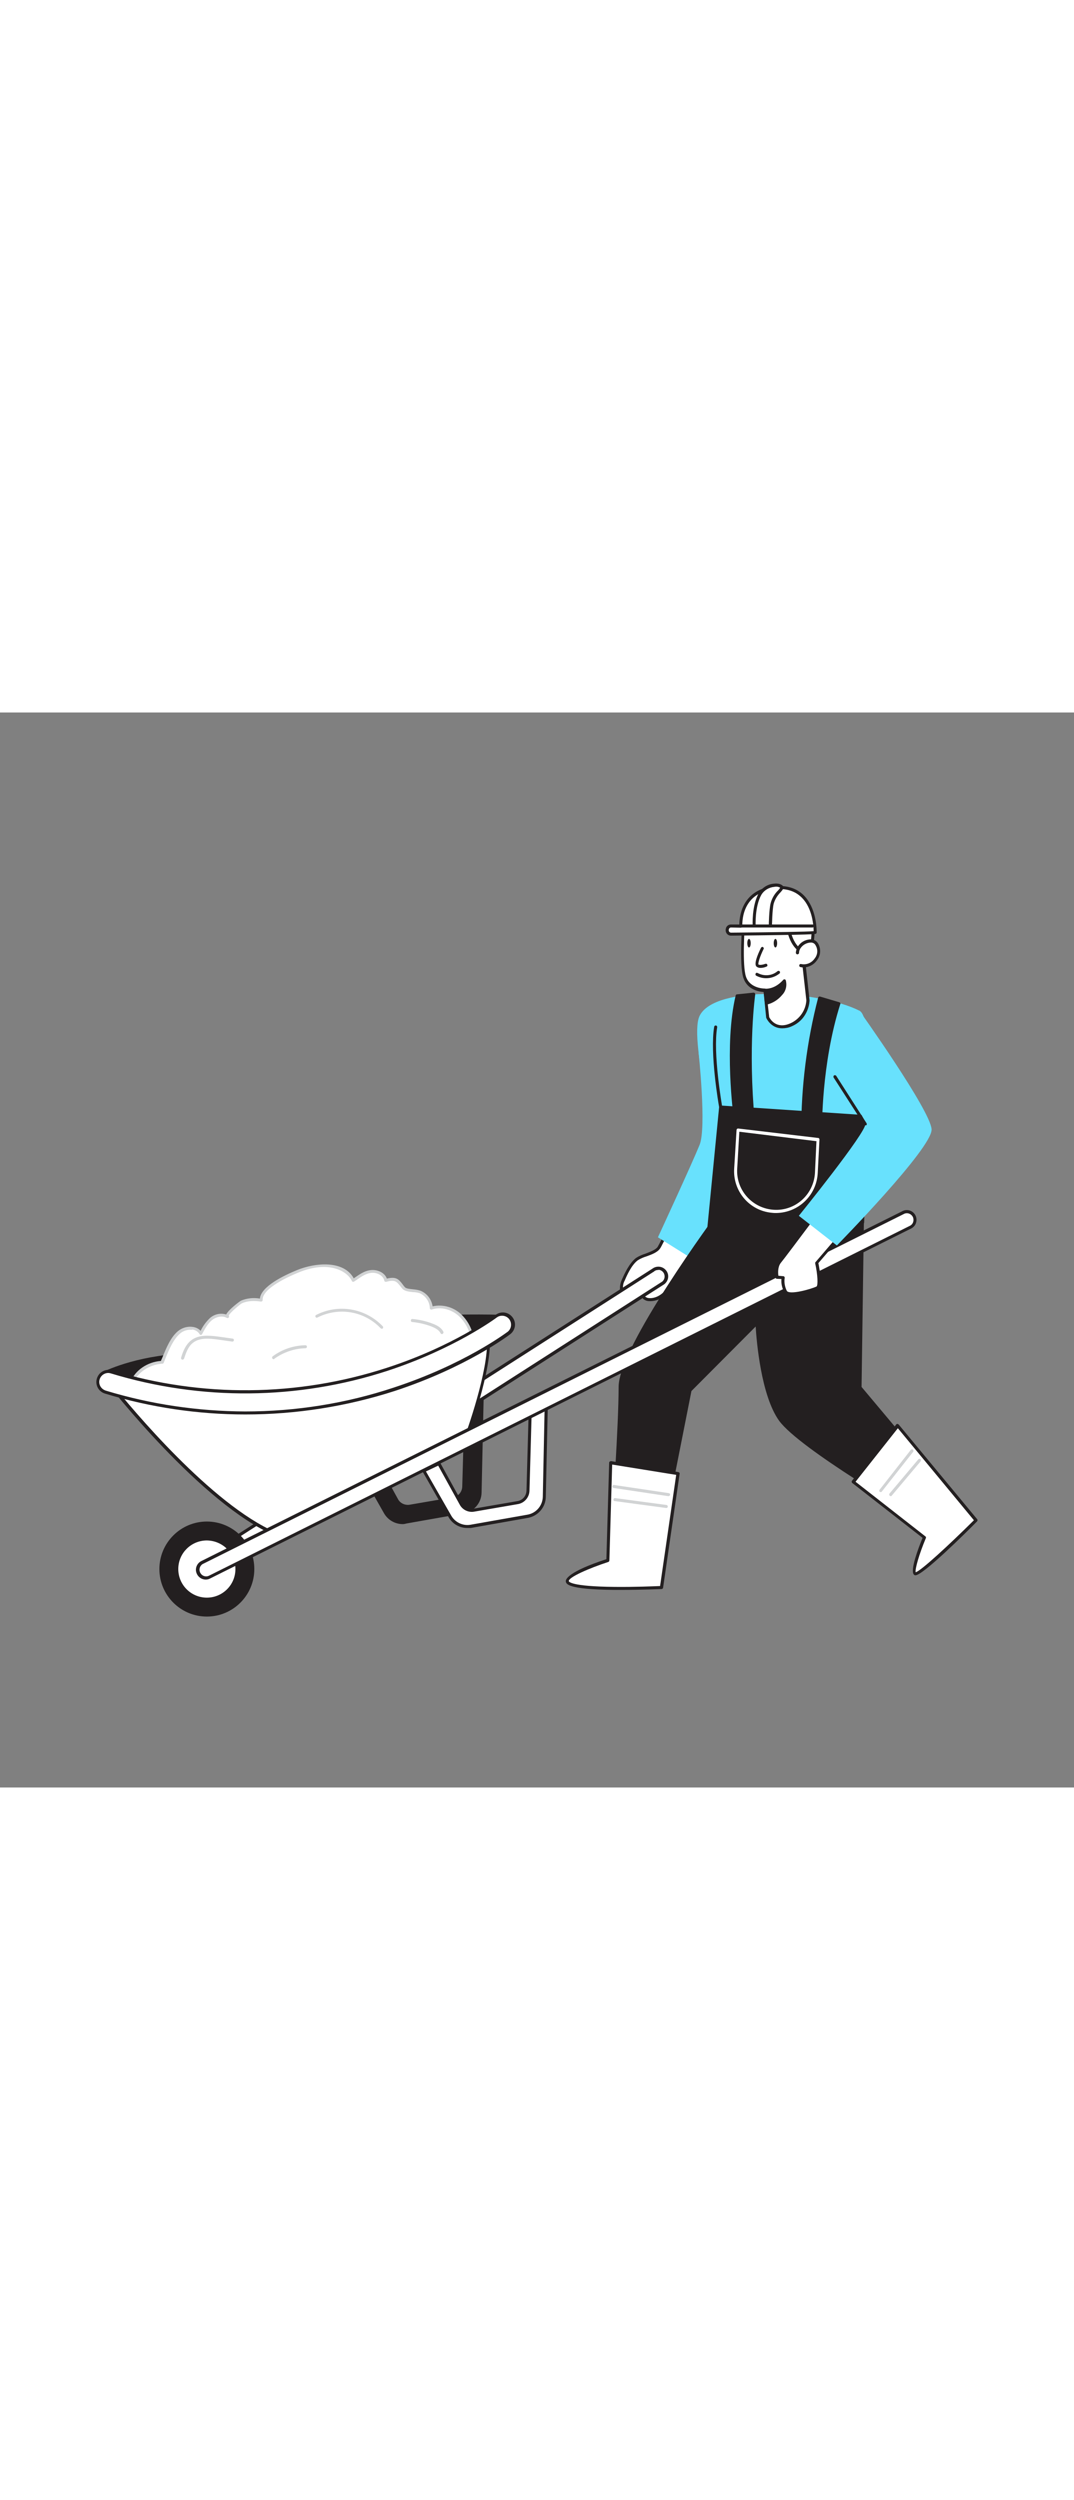 <svg version="1.1" id="Layer_1" xmlns="http://www.w3.org/2000/svg" xmlns:xlink="http://www.w3.org/1999/xlink" x="0px" y="0px" viewBox="0 0 500 500" style="width: 215px;" xml:space="preserve" data-imageid="construction-worker-13" imageName="Construction Worker" class="illustrations_image">
<rect x="0" y="0" width="500" height="500" fill="#808080" stroke="none"/>
<style type="text/css">
	.st0_construction-worker-13{fill:#FFFFFF;}
	.st1_construction-worker-13{fill:#231F20;}
	.st2_construction-worker-13{fill:#68E1FD;}
	.st3_construction-worker-13{fill:#D1D3D4;}
</style>
<g id="Character_construction-worker-13">
	<path class="st0_construction-worker-13" d="M377.4,110.8c0,0,2.2-8.8,0.5-15.2l-15.6,1.1c0,0,0,14.4,4.4,16.5s11.8-3.1,11.8-3.1"/>
	<path class="st1_construction-worker-13" d="M369.1,114.6c-0.9,0-1.9-0.2-2.7-0.6c-4.6-2.2-4.8-15.7-4.8-17.2c0-0.4,0.3-0.7,0.7-0.7l15.5-1.1&#xA;&#9;&#9;c0.4,0,0.7,0.2,0.8,0.6c1.3,5,0.3,11.3-0.2,14.1c0.3-0.1,0.6,0.1,0.7,0.3c0.2,0.3,0.1,0.8-0.2,1C378.7,111,373.5,114.6,369.1,114.6&#xA;&#9;&#9;z M363.1,97.5c0.1,4.3,0.9,13.8,4,15.2c2.8,1.4,7.4-0.8,9.7-2.2c0.2-1.1,1.8-8.4,0.6-14.1L363.1,97.5z"/>
	<path class="st0_construction-worker-13" d="M334.1,197.2c-5.6,7.7-25.8,49.7-27.2,51.7c-1.9,2.7-7.8,3.5-10.3,5.4c-2.9,2.2-4.9,6.5-6.4,9.8&#xA;&#9;&#9;c-0.6,1.1-0.9,2.4-0.9,3.7c0.1,1.3,1,2.4,2.3,2.7c1.2,0.1,2.2-0.7,3.2-1.4l5.8-4.8c0.6,1.3-0.1,2.8-0.7,4.1s-0.9,3,0.2,4&#xA;&#9;&#9;c0.4,0.3,0.9,0.5,1.4,0.6c3.3,0.7,6.7-1.2,8.8-3.8s4.9-3.8,6.1-6.9c1.4-3.7,7.6-9.7,9.5-13.2c1.3-2.4-3.3-4.1-1.6-6.2l11.2-14.4&#xA;&#9;&#9;l14.2-18.4"/>
	<path class="st1_construction-worker-13" d="M302.9,273.8c-0.5,0-1,0-1.5-0.1c-0.6-0.1-1.2-0.4-1.8-0.8c-1.1-1-1.2-2.8-0.4-4.8l0.1-0.2&#xA;&#9;&#9;c0.3-0.7,0.6-1.4,0.7-2.2l-4.8,4c-1,0.9-2.3,1.8-3.7,1.6c-1.6-0.3-2.8-1.7-2.9-3.4c0-1.4,0.3-2.8,0.9-4.1c1.2-2.7,3.4-7.6,6.6-10.1&#xA;&#9;&#9;c1.4-0.9,2.8-1.5,4.4-2c2.3-0.9,4.8-1.8,5.7-3.2c0.4-0.6,2.9-5.6,5.8-11.3c7-14,17.5-35,21.4-40.4c0.2-0.3,0.7-0.4,1-0.2&#xA;&#9;&#9;c0.3,0.2,0.4,0.7,0.1,1l0,0c-3.8,5.2-14.8,27.1-21.3,40.2c-3.6,7.1-5.4,10.9-5.9,11.5c-1.2,1.8-3.9,2.8-6.4,3.7&#xA;&#9;&#9;c-1.4,0.4-2.7,1-4,1.8c-2.9,2.2-5,6.9-6.1,9.5c-0.6,1-0.8,2.2-0.8,3.4c0,1,0.7,1.8,1.7,2.1c1-0.1,1.9-0.5,2.6-1.3l5.8-4.8&#xA;&#9;&#9;c0.2-0.1,0.4-0.2,0.6-0.1c0.2,0.1,0.4,0.2,0.5,0.4c0.7,1.5,0,3.1-0.6,4.4l-0.1,0.2c-0.2,0.5-0.9,2.4,0,3.2c0.3,0.2,0.7,0.4,1.1,0.5&#xA;&#9;&#9;c2.7,0.5,5.9-0.9,8.1-3.5c0.8-0.9,1.7-1.8,2.6-2.6c1.5-1.1,2.6-2.5,3.4-4.2c0.8-2.1,3.1-5,5.4-7.7c1.5-1.7,2.9-3.6,4.1-5.6&#xA;&#9;&#9;c0.4-0.7,0-1.3-0.8-2.4s-1.9-2.4-0.7-4l25.4-32.8c0.2-0.3,0.7-0.4,1-0.1c0.3,0.2,0.4,0.7,0.1,1c0,0,0,0,0,0l-25.4,32.8&#xA;&#9;&#9;c-0.5,0.6-0.2,1,0.7,2.2c0.8,1,1.8,2.3,1,3.9c-1.3,2.1-2.7,4-4.3,5.9c-2.2,2.6-4.4,5.3-5.1,7.3c-0.8,1.9-2.1,3.5-3.8,4.8&#xA;&#9;&#9;c-0.9,0.7-1.7,1.5-2.4,2.4C309,272.2,306.1,273.7,302.9,273.8z"/>
	<path class="st2_construction-worker-13 targetColor" d="M325.2,157.9c0,0,3.8,35.1,0.5,43.2c-3.7,9.1-19.4,43-19.4,43l17.4,10.9c0,0,16.6-26,18.4-36.6&#xA;&#9;&#9;S325.2,157.9,325.2,157.9z" style="fill: rgb(104, 225, 253);"/>
	<path class="st1_construction-worker-13" d="M401.7,228.7l-1.2,85.4l35.8,42.6l-7.8,17.6c0,0-55.6-32-65.1-45.2s-10.9-45-10.9-45l-31.1,31.2l-12,60.3&#xA;&#9;&#9;l-23.7-1.3c0,0,3-42.2,3-60.7s47-82,47-82L401.7,228.7z"/>
	<path class="st1_construction-worker-13" d="M309.5,376.3L309.5,376.3l-23.8-1.3c-0.2,0-0.4-0.1-0.5-0.2c-0.1-0.1-0.2-0.3-0.2-0.5c0-0.4,3-42.4,3-60.7&#xA;&#9;&#9;c0-18.5,45.2-79.8,47.2-82.4c0.1-0.2,0.3-0.3,0.5-0.3l65.9-3c0.2,0,0.4,0.1,0.5,0.2c0.1,0.1,0.2,0.3,0.2,0.5l-1.2,85.1l35.6,42.4&#xA;&#9;&#9;c0.2,0.2,0.2,0.5,0.1,0.7l-7.8,17.6c-0.1,0.2-0.2,0.3-0.4,0.4c-0.2,0.1-0.4,0-0.6,0c-2.3-1.3-55.8-32.3-65.3-45.4&#xA;&#9;&#9;c-8.4-11.7-10.5-37.1-10.9-43.8l-29.9,30l-11.9,60.1C310.1,376.1,309.8,376.3,309.5,376.3z M286.5,373.7l22.4,1.2l11.8-59.7&#xA;&#9;&#9;c0-0.1,0.1-0.3,0.2-0.4l31.1-31.2c0.2-0.2,0.5-0.3,0.7-0.2c0.3,0.1,0.4,0.3,0.5,0.6c0,0.3,1.5,31.7,10.7,44.6&#xA;&#9;&#9;c8.7,12.1,57.8,41,64.2,44.6l7.3-16.5L400,314.5c-0.1-0.1-0.2-0.3-0.2-0.5l1.2-84.6l-64.9,2.9c-3.3,4.5-46.7,63.9-46.7,81.3&#xA;&#9;&#9;C289.5,330.6,286.9,368.1,286.5,373.7L286.5,373.7z"/>
	<path class="st2_construction-worker-13 targetColor" d="M400.1,138.7c-18.8-9.5-67.3-12.1-74.4,2.4c-5.6,11.5,11.4,72,11.4,72l59.9,12.4&#xA;&#9;&#9;C397.1,225.5,409.5,143.4,400.1,138.7z" style="fill: rgb(104, 225, 253);"/>
	<polygon class="st1_construction-worker-13" points="329.7,242.8 335.5,183.5 403.4,188 401.6,237.1 &#9;"/>
	<path class="st1_construction-worker-13" d="M329.7,243.5c-0.4,0-0.7-0.3-0.7-0.7c0,0,0-0.1,0-0.1l5.8-59.3c0-0.4,0.4-0.7,0.7-0.6l67.9,4.5&#xA;&#9;&#9;c0.4,0,0.7,0.3,0.7,0.7c0,0,0,0,0,0l-1.8,49.2c0,0.4-0.3,0.6-0.6,0.7L329.7,243.5L329.7,243.5z M336.1,184.2l-5.6,57.8l70.5-5.6&#xA;&#9;&#9;l1.7-47.9L336.1,184.2z"/>
	<path class="st0_construction-worker-13" d="M356.2,129.2l1.3,12.6c0,0,3,6.7,10.8,3.4c4.6-2,7.6-6.4,7.9-11.4l-2.5-22.7c0,0-6.6-2.2-7.1-15.6&#xA;&#9;&#9;c0,0-7.8,0-20.2,0.6c0,0-1.7,20.9,0.4,27C348.9,129.4,356.2,129.2,356.2,129.2z"/>
	<path class="st1_construction-worker-13" d="M364.1,146.9c-5.2,0-7.3-4.7-7.3-4.7c0-0.1,0-0.1-0.1-0.2l-1.2-12c-2-0.1-7.6-1-9.4-6.5&#xA;&#9;&#9;c-2.1-6.2-0.5-26.5-0.4-27.3c0-0.4,0.3-0.6,0.7-0.7c12.2-0.5,20.2-0.6,20.2-0.6l0,0c0.4,0,0.7,0.3,0.7,0.7&#xA;&#9;&#9;c0.5,12.8,6.5,14.9,6.6,15c0.3,0.1,0.5,0.3,0.5,0.6l2.5,22.7c0,0.2-0.2,8.6-8.4,12.1C367.2,146.6,365.7,146.9,364.1,146.9z&#xA;&#9;&#9; M358.1,141.7c0.4,0.8,3.2,5.8,9.8,2.9c4.3-1.9,7.2-6,7.5-10.7l-2.5-22.2c-1.5-0.8-6.5-4.1-7.1-15.4c-2.1,0-9,0.1-18.9,0.5&#xA;&#9;&#9;c-0.3,3.5-1.4,20.8,0.4,26.1c1.9,5.5,8.4,5.5,8.7,5.5c0.4,0,0.7,0.3,0.7,0.6L358.1,141.7z"/>
	<path class="st0_construction-worker-13" d="M371.3,111.7c0.1-1.2,0.5-2.3,1.3-3.2c1.9-2.2,5.9-3.7,7.7-0.6c2.9,4.8-2.3,11.1-7.5,9.8"/>
	<path class="st1_construction-worker-13" d="M374.2,118.6c-0.5,0-1.1-0.1-1.6-0.2c-0.4-0.1-0.6-0.5-0.5-0.9c0,0,0,0,0,0c0.1-0.4,0.5-0.6,0.9-0.5&#xA;&#9;&#9;c2.4,0.5,4.8-0.5,6.2-2.5c1.5-1.8,1.7-4.2,0.5-6.2c-0.4-0.8-1.2-1.3-2.1-1.3c-1.7,0-3.4,0.8-4.5,2.1c-0.7,0.8-1.1,1.7-1.1,2.7&#xA;&#9;&#9;c0,0.4-0.4,0.7-0.8,0.7s-0.7-0.4-0.7-0.8c0.1-1.3,0.6-2.6,1.5-3.6c1.4-1.7,3.5-2.6,5.7-2.6c1.3,0.1,2.5,0.8,3.2,2&#xA;&#9;&#9;c1.4,2.5,1.2,5.6-0.6,7.8C378.9,117.3,376.6,118.5,374.2,118.6z"/>
	<path class="st1_construction-worker-13" d="M356.8,135.3c2.7-0.7,5.1-2.3,6.9-4.4c1.5-1.6,2.1-3.9,1.5-6.1c0,0-3.5,4.6-9,4.4L356.8,135.3z"/>
	<path class="st1_construction-worker-13" d="M356.8,136c-0.2,0-0.3,0-0.4-0.1c-0.2-0.1-0.3-0.3-0.3-0.5l-0.6-6.1c0-0.2,0-0.4,0.2-0.6&#xA;&#9;&#9;c0.1-0.1,0.3-0.2,0.5-0.2h0.2c5,0,8.1-4.1,8.2-4.1c0.1-0.2,0.4-0.3,0.6-0.3c0.3,0,0.5,0.2,0.6,0.4c0.7,2.4,0.1,5-1.6,6.8&#xA;&#9;&#9;c-1.9,2.3-4.4,3.9-7.3,4.6L356.8,136z M357,129.9l0.5,4.5c2.2-0.8,4.2-2.2,5.8-4c1-1.1,1.6-2.6,1.5-4.1&#xA;&#9;&#9;C362.7,128.4,359.9,129.7,357,129.9L357,129.9z"/>
	<path class="st1_construction-worker-13" d="M354,118.8c-0.7,0-1.3-0.2-1.8-0.6c-1.3-1.1,0.4-5.4,2.1-8.8c0.2-0.3,0.6-0.5,0.9-0.3c0.3,0.2,0.5,0.6,0.3,0.9&#xA;&#9;&#9;c-1.6,3.2-2.7,6.6-2.4,7.2c0.5,0.4,2.2,0.1,3.2-0.3c0.4-0.1,0.8,0,0.9,0.4c0,0,0,0,0,0c0.2,0.4,0,0.8-0.4,0.9c0,0,0,0,0,0&#xA;&#9;&#9;C355.9,118.6,355,118.8,354,118.8z"/>
	<ellipse class="st1_construction-worker-13" cx="348.7" cy="107.3" rx="0.8" ry="2"/>
	<ellipse class="st1_construction-worker-13" cx="361" cy="107.3" rx="0.8" ry="2"/>
	<path class="st1_construction-worker-13" d="M356.7,123.6c-1.6,0-3.2-0.4-4.7-1.2c-0.3-0.2-0.4-0.6-0.2-1s0.6-0.4,1-0.2c3,1.6,6.6,1.3,9.2-0.9&#xA;&#9;&#9;c0.3-0.2,0.7-0.2,1,0.1c0,0,0,0,0,0c0.2,0.3,0.2,0.8-0.1,1c0,0,0,0,0,0C361,122.9,358.9,123.6,356.7,123.6z"/>
	<path class="st1_construction-worker-13" d="M342.1,188.2c0,0-4.6-33.3,1-56.3l7.7-0.8c0,0-3.5,23.5-0.2,59.6L342.1,188.2z"/>
	<path class="st1_construction-worker-13" d="M350.7,191.4c-0.1,0-0.1,0-0.2,0l-8.5-2.6c-0.3-0.1-0.5-0.3-0.5-0.6c0-0.3-4.5-33.7,1-56.6&#xA;&#9;&#9;c0.1-0.3,0.3-0.5,0.6-0.5l7.7-0.8c0.2,0,0.4,0.1,0.6,0.2c0.1,0.2,0.2,0.4,0.2,0.6c0,0.2-3.5,23.9-0.2,59.4&#xA;&#9;&#9;C351.4,191.1,351.1,191.4,350.7,191.4C350.7,191.5,350.7,191.5,350.7,191.4L350.7,191.4z M342.8,187.6l7.1,2.1&#xA;&#9;&#9;c-2.8-31.3-0.4-53.3,0.1-57.9l-6.3,0.6C338.7,153.7,342.3,183.6,342.8,187.6L342.8,187.6z"/>
	<path class="st1_construction-worker-13" d="M381.6,132.8c-5.3,20.3-7.9,41.1-7.9,62.1l8.5-0.8c0,0-0.6-30.2,8.5-58.6L381.6,132.8z"/>
	<path class="st1_construction-worker-13" d="M373.7,195.6c-0.2,0-0.3-0.1-0.5-0.2c-0.1-0.1-0.2-0.3-0.2-0.5c0-21,2.6-41.9,7.9-62.3&#xA;&#9;&#9;c0.1-0.2,0.2-0.3,0.3-0.4c0.2-0.1,0.4-0.1,0.5-0.1l9.1,2.7c0.2,0.1,0.3,0.2,0.4,0.3c0.1,0.2,0.1,0.4,0,0.5&#xA;&#9;&#9;c-8.9,27.9-8.5,58.1-8.5,58.4c0,0.4-0.3,0.7-0.6,0.7L373.7,195.6L373.7,195.6z M382.1,133.7c-5,19.8-7.6,40.1-7.7,60.4l7.1-0.7&#xA;&#9;&#9;c0-4.5,0.2-31.8,8.3-57.5L382.1,133.7z"/>
	<path class="st0_construction-worker-13" d="M379.5,102.3c0,0.4-30.6,0.7-39.2,0.8c-1,0-1.8-0.9-1.8-1.9c0-0.1,0-0.3,0.1-0.4l0,0c0.2-0.8,0.9-1.4,1.7-1.4&#xA;&#9;&#9;h4.7c0,0-1.2-15.6,14.8-17.7S379.4,93.3,379.5,102.3z"/>
	<path class="st1_construction-worker-13" d="M340.3,103.8c-0.7,0-1.4-0.3-1.9-0.9c-0.5-0.6-0.7-1.5-0.5-2.3c0.2-1.2,1.2-2,2.4-2h3.9&#xA;&#9;&#9;c0-3.3,1-15.8,15.4-17.7c5.7-0.7,10.3,0.4,13.8,3.4c6,5.2,6.8,14.3,6.8,18l0,0c0,0.2-0.1,0.4-0.2,0.5&#xA;&#9;&#9;C379.8,103.1,379.4,103.4,340.3,103.8L340.3,103.8z M340.3,100c-0.5,0-0.9,0.4-1,0.9c-0.1,0.4,0,0.8,0.2,1.1&#xA;&#9;&#9;c0.2,0.2,0.5,0.4,0.8,0.4l0,0c21.2-0.2,35.6-0.4,38.5-0.7c-0.1-3.8-1-11.8-6.3-16.3c-3.1-2.7-7.4-3.8-12.7-3.1&#xA;&#9;&#9;c-15.1,2-14.2,16.4-14.2,17c0,0.2,0,0.4-0.2,0.6c-0.1,0.1-0.3,0.2-0.5,0.2L340.3,100z"/>
	<path class="st0_construction-worker-13" d="M351.1,99.3c0,0-0.5-9.2,2.8-15c2.2-4,8.4-4.9,9.9-3.2c0.9,1-3.1,3-4.3,7.7c-0.7,3-0.9,10.6-0.9,10.6"/>
	<path class="st1_construction-worker-13" d="M351.1,100c-0.4,0-0.7-0.3-0.7-0.7c0-0.4-0.5-9.4,2.9-15.4c1.6-2.5,4.2-4.1,7.1-4.3c1.8-0.2,3.2,0.2,4,1&#xA;&#9;&#9;s0,1.9-1,3c-1.5,1.5-2.6,3.3-3.2,5.3c-0.7,2.8-0.8,10.3-0.8,10.4c0,0.4-0.3,0.7-0.7,0.7c0,0,0,0-0.1,0c-0.4,0-0.7-0.3-0.7-0.7&#xA;&#9;&#9;c0,0,0,0,0,0c0-0.3,0.1-7.7,0.9-10.7c0.6-2.2,1.8-4.3,3.5-5.9c0.3-0.4,0.7-0.8,0.9-1.2c-0.8-0.5-1.8-0.6-2.7-0.4&#xA;&#9;&#9;c-2.4,0.2-4.7,1.5-6,3.6c-3.2,5.6-2.7,14.5-2.7,14.6C351.8,99.6,351.5,100,351.1,100L351.1,100z"/>
	<path class="st1_construction-worker-13" d="M378.3,100H345c-0.4,0-0.7-0.4-0.6-0.8c0-0.3,0.3-0.6,0.6-0.6h33.3c0.4,0,0.7,0.4,0.6,0.8&#xA;&#9;&#9;C378.9,99.7,378.6,100,378.3,100L378.3,100z"/>
	<path class="st1_construction-worker-13" d="M335.5,184.2c-0.3,0-0.6-0.2-0.7-0.6c-0.2-1-4.4-25.2-2.3-37.5c0.1-0.4,0.5-0.6,0.9-0.5&#xA;&#9;&#9;c0.3,0.1,0.5,0.4,0.5,0.7c-2.1,12.1,2.3,36.8,2.3,37c0.1,0.4-0.2,0.7-0.6,0.8c0,0,0,0,0,0L335.5,184.2z"/>
	<path class="st0_construction-worker-13" d="M361.3,232.8c-0.6,0-1.2,0-1.9-0.1c-10.5-0.9-18.3-10.1-17.6-20.6l1.1-17.9c0-0.4,0.3-0.7,0.7-0.7&#xA;&#9;&#9;c0,0,0,0,0.1,0l37.2,4.4c0.4,0,0.6,0.4,0.6,0.7l-0.8,15.5C380.2,224.6,371.7,232.7,361.3,232.8L361.3,232.8z M344.2,195l-1,17.2&#xA;&#9;&#9;c-0.6,10,7.1,18.5,17.1,19.1c10,0.6,18.5-7.1,19.1-17.1l0.7-14.8L344.2,195z"/>
	<path class="st0_construction-worker-13" d="M315.6,354l-31.3-5.1l-1.3,45.4c0,0-19.1,6.2-18.9,9.7c0.2,5.1,43.8,3,43.8,3L315.6,354z"/>
	<path class="st1_construction-worker-13" d="M289.2,408.1h-3.1c-22.5-0.2-22.6-2.9-22.7-4.1c0-0.9,1.2-4.4,18.9-10.2l1.3-44.9c0-0.2,0.1-0.4,0.3-0.5&#xA;&#9;&#9;c0.2-0.1,0.4-0.2,0.6-0.2l31.3,5.1c0.4,0.1,0.7,0.4,0.6,0.8l-7.7,53c-0.1,0.3-0.3,0.6-0.7,0.6C307.8,407.7,298.9,408.1,289.2,408.1&#xA;&#9;&#9;z M285,349.8l-1.3,44.6c0,0.3-0.2,0.6-0.5,0.7c-8.9,2.9-18.5,7.1-18.4,8.9c0,0.2,0.7,2.5,21.3,2.7c9.3,0.1,18.7-0.3,21.2-0.4&#xA;&#9;&#9;l7.5-51.7L285,349.8z"/>
	<path class="st0_construction-worker-13" d="M417.9,331.7l-20.6,26.2l33.1,25.8c0,0-6.2,14.8-4.5,16.8s28.5-24.8,28.5-24.8L417.9,331.7z"/>
	<path class="st1_construction-worker-13" d="M426.2,401.3L426.2,401.3c-0.3,0-0.6-0.1-0.8-0.4c-1.7-2,2.1-12.2,4.1-17l-32.7-25.5c-0.2-0.1-0.2-0.3-0.3-0.5&#xA;&#9;&#9;c0-0.2,0-0.4,0.1-0.5l20.6-26.2c0.1-0.2,0.3-0.3,0.6-0.3c0.2,0,0.4,0.1,0.6,0.3l36.5,44c0.3,0.3,0.2,0.7,0,1&#xA;&#9;&#9;C449.1,382.1,429.6,401.3,426.2,401.3z M398.3,357.8l32.5,25.4c0.3,0.2,0.4,0.5,0.2,0.9c-3.1,7.4-5.1,14.4-4.7,15.8&#xA;&#9;&#9;c2.5-0.7,15.4-12.6,27.1-24.2L418,332.9L398.3,357.8z"/>
	<path class="st3_construction-worker-13" d="M311.2,364.5h-0.1l-25.4-3.8c-0.4-0.1-0.7-0.4-0.6-0.8s0.4-0.7,0.8-0.6l25.5,3.8c0.4,0.1,0.6,0.4,0.6,0.8&#xA;&#9;&#9;C311.8,364.3,311.5,364.5,311.2,364.5L311.2,364.5z"/>
	<path class="st3_construction-worker-13" d="M310.2,370h-0.1l-23.9-3.2c-0.4,0-0.7-0.4-0.6-0.8s0.4-0.7,0.8-0.6l23.9,3.2c0.4,0.1,0.6,0.4,0.6,0.8&#xA;&#9;&#9;C310.8,369.8,310.6,370,310.2,370L310.2,370z"/>
	<path class="st3_construction-worker-13" d="M410,362.6c-0.2,0-0.3-0.1-0.4-0.1c-0.3-0.2-0.4-0.7-0.1-1c0,0,0,0,0,0L424,343c0.2-0.3,0.7-0.4,1-0.1&#xA;&#9;&#9;c0,0,0,0,0,0c0.3,0.2,0.4,0.7,0.1,1l-14.6,18.5C410.4,362.6,410.2,362.6,410,362.6z"/>
	<path class="st3_construction-worker-13" d="M414.7,364.5c-0.2,0-0.3-0.1-0.5-0.2c-0.3-0.3-0.3-0.7-0.1-1l13.4-15.9c0.2-0.3,0.7-0.4,1-0.1c0,0,0,0,0,0&#xA;&#9;&#9;c0.3,0.2,0.3,0.7,0.1,1c0,0,0,0,0,0l-13.4,15.9C415.1,364.4,414.9,364.5,414.7,364.5z"/>
</g>
<g id="Cart_construction-worker-13">
	<path class="st1_construction-worker-13" d="M230.9,280.7c0,0-42.4-0.9-59.3,4.2l12,29.7C183.6,314.7,230.4,300.2,230.9,280.7z"/>
	<path class="st1_construction-worker-13" d="M183.6,315.4c-0.3,0-0.5-0.2-0.6-0.4l-12-29.7c-0.1-0.2-0.1-0.4,0-0.6c0.1-0.2,0.2-0.3,0.4-0.4&#xA;&#9;&#9;c16.9-5.1,57.8-4.3,59.6-4.2c0.2,0,0.4,0.1,0.5,0.2c0.1,0.1,0.2,0.3,0.2,0.5c-0.2,8.3-8.4,16.7-24.2,24.9&#xA;&#9;&#9;c-7.6,3.8-15.5,7.1-23.6,9.7C183.8,315.4,183.7,315.4,183.6,315.4z M172.5,285.4l11.5,28.4c5.4-1.8,44.6-15.2,46.2-32.4&#xA;&#9;&#9;C224.6,281.3,188.4,281,172.5,285.4L172.5,285.4z"/>
	<path class="st1_construction-worker-13" d="M46.9,308c0,0,12.6-7,34.6-9l4.3,23.5L46.9,308z"/>
	<path class="st1_construction-worker-13" d="M85.8,323.2c-0.1,0-0.2,0-0.2,0l-38.9-14.5c-0.3-0.1-0.4-0.3-0.5-0.6c0-0.3,0.1-0.5,0.4-0.7&#xA;&#9;&#9;c0.1-0.1,12.9-7.1,34.9-9c0.4,0,0.7,0.2,0.8,0.6l4.3,23.5c0,0.2,0,0.5-0.2,0.7C86.1,323.2,86,323.2,85.8,323.2z M48.7,307.9&#xA;&#9;&#9;l36.2,13.5L81,299.8C63.8,301.4,52.5,306.1,48.7,307.9z"/>
	<path class="st1_construction-worker-13" d="M224.4,317.4l-1,45.6c-0.1,4.5-3.3,8.2-7.7,9l-26.6,4.7c-3.9,0.7-7.7-1.1-9.7-4.5l-12.1-21.3l7.1-3.2&#xA;&#9;&#9;l10.3,18.7c1.2,2.1,3.6,3.3,6,2.9l20.4-3.5c2.7-0.5,4.7-2.8,4.8-5.5l1-35.9L224.4,317.4z"/>
	<path class="st1_construction-worker-13" d="M187.5,377.5c-3.6,0-6.9-1.9-8.7-5l-12.1-21.3c-0.1-0.2-0.1-0.4-0.1-0.6c0.1-0.2,0.2-0.3,0.4-0.4l7.1-3.3&#xA;&#9;&#9;c0.3-0.1,0.7,0,0.9,0.3l10.3,18.7c1,1.9,3.2,2.9,5.3,2.6l20.4-3.5c2.4-0.4,4.1-2.5,4.2-4.9l1-35.9c0-0.2,0.1-0.4,0.2-0.5l7.6-6.9&#xA;&#9;&#9;c0.2-0.2,0.5-0.2,0.8-0.1c0.3,0.1,0.4,0.4,0.4,0.6l-1,45.6c-0.1,4.8-3.6,8.8-8.3,9.6l-26.6,4.7C188.6,377.4,188,377.5,187.5,377.5z&#xA;&#9;&#9; M168.2,351.1l11.8,20.6c1.8,3.2,5.4,4.8,9,4.2l26.6-4.7c4-0.7,7-4.2,7.1-8.3l0.9-44l-6.2,5.6l-1,35.6c-0.1,3.1-2.3,5.7-5.4,6.2&#xA;&#9;&#9;l-20.3,3.5c-2.7,0.5-5.4-0.8-6.8-3.3l-10-18.1L168.2,351.1z"/>
	<path class="st0_construction-worker-13" d="M95.2,402l213.5-136.6c1.7-1.3,1.9-3.7,0.6-5.4l0,0c-1.3-1.7-3.7-1.9-5.4-0.6L90.5,396&#xA;&#9;&#9;c-1.7,1.3-1.9,3.7-0.7,5.3c0,0,0,0,0,0l0,0C91.2,403,93.6,403.3,95.2,402C95.2,402,95.2,402,95.2,402z"/>
	<path class="st1_construction-worker-13" d="M92.9,403.5c-2.5,0-4.5-2-4.5-4.5c0-1.4,0.6-2.7,1.7-3.6l213.6-136.7c2-1.5,4.8-1.2,6.4,0.8s1.2,4.8-0.8,6.4&#xA;&#9;&#9;l0,0L95.7,402.6C94.9,403.2,93.9,403.5,92.9,403.5z M306.4,259.3c-0.7,0-1.4,0.2-1.9,0.7L90.9,396.6c-1.3,1.1-1.5,3-0.5,4.3&#xA;&#9;&#9;c1.1,1.3,3,1.5,4.3,0.5h0.1l213.5-136.7c1.3-1.1,1.5-3,0.4-4.4c-0.5-0.6-1.2-1-2-1.1C306.7,259.3,306.5,259.3,306.4,259.3z"/>
	<path class="st0_construction-worker-13" d="M254.4,319.2l-1,45.6c-0.1,4.5-3.3,8.2-7.7,9l-26.6,4.7c-3.9,0.7-7.7-1.1-9.7-4.5l-12.1-21.3l7.1-3.2&#xA;&#9;&#9;l10.3,18.7c1.2,2.2,3.6,3.3,6.1,2.9l20.3-3.5c2.7-0.5,4.7-2.8,4.8-5.5l1-35.9L254.4,319.2z"/>
	<path class="st1_construction-worker-13" d="M217.5,379.3c-3.6,0-6.9-1.9-8.7-5.1L196.7,353c-0.1-0.2-0.1-0.4-0.1-0.6c0.1-0.2,0.2-0.3,0.4-0.4l7.1-3.2&#xA;&#9;&#9;c0.3-0.2,0.8,0,0.9,0.3l10.3,18.7c1,1.9,3.2,2.9,5.3,2.5l20.3-3.5c2.4-0.4,4.1-2.4,4.2-4.8l1-35.9c0-0.2,0.1-0.4,0.2-0.5l7.6-6.9&#xA;&#9;&#9;c0.2-0.2,0.5-0.2,0.8-0.1c0.3,0.1,0.4,0.4,0.4,0.7l-1,45.6c-0.1,4.8-3.6,8.8-8.3,9.7l-26.6,4.7&#xA;&#9;&#9;C218.7,379.3,218.1,379.3,217.5,379.3z M198.3,353l11.8,20.6c1.8,3.1,5.4,4.8,8.9,4.2l26.6-4.7c4-0.7,7-4.2,7.1-8.3l0.9-43.9&#xA;&#9;&#9;l-6.1,5.5l-1,35.6c-0.1,3.1-2.4,5.7-5.4,6.2l-20.3,3.5c-2.7,0.5-5.5-0.8-6.8-3.3l-10-18.1L198.3,353z"/>
	<path class="st0_construction-worker-13" d="M75.2,302.2h0.3c1.9-4.5,4-10.7,7.9-14c3-2.5,8.2-2.6,10.2,0.7c1.3-2.5,2.6-5,4.8-6.8s5.3-2.5,7.7-1.1&#xA;&#9;&#9;c-1.4-0.9,5.6-6.5,6.4-6.8c3-1.4,6.2-1.2,9.3-0.9c-0.5-5.9,12.4-11.6,17-13.4c7.8-3.2,21.5-4.8,25.8,4.3c2.4-1.6,4.9-3.6,7.9-4.1&#xA;&#9;&#9;s6.6,1.1,7.2,4.1c5.2-1.4,5.7,0.3,8.3,3.5c1.4,1.7,5.7,1,7.8,2c3,1.3,5,4.2,5.1,7.5c4.8-1.6,10.4,0.2,13.9,3.8&#xA;&#9;&#9;c7.3,7.5,6.7,19.2,2.3,27.8c-5.7,11.2-15.8,21.4-26.4,28.1c-13,8.1-27.9,12.6-43,15.1c-15.6,2.6-31.9,3.2-47-1.5&#xA;&#9;&#9;c-10-3-19-8.5-26.2-16.1c-3.5-3.8-7.2-7.2-10.6-10.8c-2.9-3.3-3.8-7.9-2.3-12.1C63.6,306.1,69.4,302.7,75.2,302.2z"/>
	<path class="st3_construction-worker-13" d="M125.3,354.7c-8.5,0.1-16.9-1.1-25-3.5c-10.1-3-19.3-8.6-26.5-16.3c-1.8-2-3.7-3.9-5.6-5.7&#xA;&#9;&#9;c-1.7-1.7-3.4-3.4-5-5.1c-3.1-3.5-4-8.4-2.4-12.8c2.1-5.3,7.7-9.2,14.1-9.7l0.7-1.6c1.8-4.4,3.8-9.4,7.3-12.3c2-1.6,4.5-2.3,7-1.9&#xA;&#9;&#9;c1.3,0.2,2.6,0.8,3.5,1.8c1.1-2.3,2.6-4.3,4.4-6c2.1-1.8,4.9-2.4,7.5-1.6c1.1-2.3,6.3-6.1,6.8-6.4c2.8-1.2,5.9-1.5,8.9-1&#xA;&#9;&#9;c0.5-5.6,11-10.7,17.4-13.3c8.1-3.3,21.5-4.8,26.3,3.9l0.4-0.3c2.2-1.5,4.4-3.1,7.1-3.5c3.1-0.5,6.8,0.9,7.9,3.9&#xA;&#9;&#9;c4.3-1,5.5,0.2,7.5,2.9c0.2,0.3,0.5,0.7,0.8,1c0.6,0.8,2.3,0.9,4,1.1c1.2,0.1,2.4,0.3,3.5,0.7c3,1.3,5,4,5.5,7.2&#xA;&#9;&#9;c5-1.1,10.2,0.5,13.8,4.2c7.7,7.9,6.8,20,2.4,28.6c-5.5,10.7-15.4,21.3-26.7,28.3c-11.7,7.3-25.8,12.3-43.2,15.2&#xA;&#9;&#9;C140.4,353.9,132.9,354.6,125.3,354.7z M88.6,287.1c-1.7,0-3.4,0.6-4.7,1.7c-3.2,2.7-5.2,7.5-6.9,11.7l-0.8,2&#xA;&#9;&#9;c-0.1,0.2-0.3,0.4-0.6,0.4h-0.3l0,0c-5.9,0.5-11.2,4-13.1,8.8c-1.4,3.9-0.6,8.2,2.1,11.3c1.6,1.7,3.3,3.4,5,5.1s3.8,3.7,5.6,5.7&#xA;&#9;&#9;c7.1,7.5,16,13,25.9,15.9c13.1,4,28.4,4.5,46.7,1.4c17.2-2.9,31.2-7.8,42.7-15c11.1-7,20.8-17.3,26.2-27.8c4.1-8.1,5.1-19.5-2.2-27&#xA;&#9;&#9;c-3.5-3.6-8.8-5.1-13.2-3.6c-0.2,0.1-0.4,0-0.6-0.1c-0.2-0.1-0.3-0.3-0.3-0.6c-0.1-3-2-5.7-4.7-6.9c-1-0.3-2.1-0.5-3.1-0.5&#xA;&#9;&#9;c-1.9-0.2-3.9-0.4-5-1.6c-0.3-0.4-0.6-0.7-0.8-1c-1.9-2.4-2.6-3.3-6.7-2.2c-0.2,0-0.4,0-0.6-0.1c-0.2-0.1-0.3-0.3-0.3-0.5&#xA;&#9;&#9;c-0.6-2.6-3.9-4-6.5-3.5c-2.4,0.4-4.5,1.9-6.5,3.3c-0.4,0.2-0.7,0.5-1.1,0.7c-0.3,0.2-0.7,0.1-1-0.2c0,0,0-0.1,0-0.1&#xA;&#9;&#9;c-2.1-4.6-10.8-9.7-24.9-3.9c-10.7,4.4-16.9,9.1-16.6,12.7c0,0.2-0.1,0.4-0.2,0.6c-0.2,0.1-0.4,0.2-0.6,0.2c-2.9-0.4-6-0.5-8.9,0.8&#xA;&#9;&#9;c-0.9,0.5-5.7,4.5-6.1,5.7c0.2,0.3,0.2,0.7-0.1,1c-0.2,0.2-0.5,0.2-0.8,0.1l0,0c-2.2-1.3-5.2-0.4-6.9,1c-2.1,1.7-3.4,4.3-4.6,6.5&#xA;&#9;&#9;c-0.1,0.2-0.3,0.4-0.6,0.4c-0.3,0-0.5-0.1-0.6-0.4c-0.7-1.1-1.9-1.9-3.3-2.1C89.3,287.2,88.9,287.1,88.6,287.1z M75.2,302.2&#xA;&#9;&#9;L75.2,302.2z"/>
	<path class="st0_construction-worker-13" d="M216.4,338.6c0,0,12.7-34,10.8-48.6c0,0-17.8,21.4-80.8,31c-54.8,8.3-96-9.6-96-9.6s43.7,56.4,77.9,70.8&#xA;&#9;&#9;L216.4,338.6z"/>
	<path class="st1_construction-worker-13" d="M128.3,382.9c-0.1,0-0.2,0-0.3-0.1c-34-14.3-77.8-70.4-78.2-71c-0.2-0.3-0.2-0.8,0.1-1&#xA;&#9;&#9;c0.2-0.2,0.5-0.2,0.7-0.1c0.4,0.2,41.7,17.7,95.6,9.5c61.9-9.4,80.2-30.5,80.4-30.7c0.2-0.2,0.5-0.3,0.8-0.2&#xA;&#9;&#9;c0.3,0.1,0.5,0.3,0.5,0.6c1.8,14.7-10.4,47.6-10.9,49c-0.1,0.2-0.2,0.3-0.4,0.4l-88.1,43.5C128.6,382.9,128.4,382.9,128.3,382.9z&#xA;&#9;&#9; M52.7,313c8.3,10.3,45.8,55.5,75.7,68.3l87.5-43.2c1.2-3.1,11.6-32.1,10.8-46.4c-4.8,4.7-25.4,21.7-80.1,30&#xA;&#9;&#9;C99.8,328.8,62.5,316.7,52.7,313z M216.4,338.6L216.4,338.6z"/>
	<circle class="st1_construction-worker-13" cx="96.3" cy="398.4" r="21.4"/>
	<path class="st1_construction-worker-13" d="M96.3,420.5c-12.2,0-22.1-9.9-22.1-22.1s9.9-22.1,22.1-22.1s22.1,9.9,22.1,22.1l0,0&#xA;&#9;&#9;C118.4,410.6,108.5,420.5,96.3,420.5z M96.3,377.7c-11.4,0-20.7,9.2-20.7,20.7c0,11.4,9.2,20.7,20.7,20.7s20.7-9.2,20.7-20.7&#xA;&#9;&#9;c0,0,0,0,0,0C117,387,107.7,377.7,96.3,377.7z"/>
	<circle class="st0_construction-worker-13" cx="96.3" cy="398.4" r="14"/>
	<path class="st1_construction-worker-13" d="M96.3,413.1c-8.1,0-14.7-6.6-14.7-14.7s6.6-14.7,14.7-14.7s14.7,6.6,14.7,14.7&#xA;&#9;&#9;C111,406.5,104.5,413.1,96.3,413.1z M96.3,385.1c-7.3,0-13.3,5.9-13.3,13.3c0,7.3,5.9,13.3,13.3,13.3c7.3,0,13.3-5.9,13.3-13.3&#xA;&#9;&#9;c0,0,0,0,0,0C109.6,391.1,103.7,385.2,96.3,385.1L96.3,385.1z"/>
	<path class="st0_construction-worker-13" d="M97.7,402.1L424,239.3c1.8-1,2.5-3.3,1.5-5.2l0,0c-1-1.8-3.3-2.5-5.2-1.5L93.9,395.4c-1.8,1-2.5,3.3-1.5,5.2&#xA;&#9;&#9;c0,0,0,0,0,0l0,0C93.5,402.4,95.8,403.1,97.7,402.1C97.6,402.1,97.6,402.1,97.7,402.1z"/>
	<path class="st1_construction-worker-13" d="M95.8,403.3c-2.5,0-4.5-2-4.6-4.5c0-1.7,0.9-3.2,2.3-4L420,232c1-0.6,2.3-0.7,3.4-0.4c2.4,0.7,3.8,3.2,3.1,5.6&#xA;&#9;&#9;c-0.3,1.2-1.1,2.1-2.1,2.7L98,402.7C97.3,403.1,96.6,403.3,95.8,403.3z M422.2,232.9c-0.5,0-1,0.1-1.5,0.4L94.3,396.1&#xA;&#9;&#9;c-1.4,0.9-1.9,2.8-0.9,4.3c0.8,1.3,2.5,1.8,3.9,1.1l0,0l326.4-162.8c1.5-0.8,2-2.7,1.2-4.2C424.3,233.5,423.3,232.9,422.2,232.9&#xA;&#9;&#9;L422.2,232.9z"/>
	<path class="st0_construction-worker-13" d="M114.2,325.8c23.6,0,47-3.8,69.5-11.1c33-10.8,52.5-25.5,53.3-26.2c2.2-1.6,2.6-4.7,0.9-6.9&#xA;&#9;&#9;c-1.6-2.2-4.7-2.6-6.9-0.9l0,0c-0.4,0.3-19.4,14.5-50.8,24.8c-41.6,13.6-86.5,14-128.4,1.2c-2.6-0.7-5.3,0.8-6,3.4&#xA;&#9;&#9;c-0.7,2.5,0.7,5.2,3.2,6C70.1,322.5,92.1,325.8,114.2,325.8z"/>
	<path class="st1_construction-worker-13" d="M114.2,326.5c-22.1,0-44.2-3.3-65.3-9.7c-3-0.9-4.7-4-3.8-7c0.9-3,4-4.7,7-3.8c41.8,12.7,86.5,12.3,128-1.2&#xA;&#9;&#9;c31.1-10.1,49.8-24.1,50.6-24.6c2.5-1.9,6-1.4,7.9,1.1s1.4,6-1.1,7.9c-0.8,0.6-20.4,15.4-53.5,26.3&#xA;&#9;&#9;C161.4,322.8,137.8,326.5,114.2,326.5z M50.4,307.2c-2.3,0-4.2,1.9-4.2,4.2c0,1.8,1.2,3.4,3,4c21.1,6.4,42.9,9.6,64.9,9.7&#xA;&#9;&#9;c23.5,0,46.9-3.7,69.2-11.1c32.9-10.8,52.2-25.4,53.1-26c1.8-1.5,2-4.1,0.6-5.9c-1.4-1.7-3.9-2-5.6-0.8c-0.8,0.6-19.7,14.6-51,24.9&#xA;&#9;&#9;c-41.8,13.6-86.7,14-128.8,1.2C51.2,307.3,50.8,307.2,50.4,307.2z"/>
	<path class="st3_construction-worker-13" d="M85,301c-0.1,0-0.1,0-0.2,0c-0.4-0.1-0.6-0.5-0.5-0.9c0,0,0,0,0,0c0.9-3,2.1-6,4.6-8c3.5-2.8,8.3-2.4,12.9-1.8&#xA;&#9;&#9;l6.4,0.9c0.4,0,0.7,0.3,0.7,0.7c0,0.4-0.3,0.7-0.7,0.7c0,0-0.1,0-0.1,0l-6.4-0.9c-4.3-0.6-8.8-1-11.9,1.5c-2.2,1.7-3.2,4.6-4.1,7.3&#xA;&#9;&#9;C85.6,300.8,85.3,301,85,301z"/>
	<path class="st3_construction-worker-13" d="M177.7,286.6c-0.2,0-0.4-0.1-0.5-0.2c-7.6-8-19.5-10-29.4-5c-0.3,0.2-0.8,0.1-0.9-0.3c0,0,0,0,0,0&#xA;&#9;&#9;c-0.2-0.3-0.1-0.7,0.3-0.9c0,0,0,0,0,0c10.4-5.3,23-3.1,31,5.3c0.3,0.3,0.2,0.7,0,1C178,286.6,177.8,286.7,177.7,286.6L177.7,286.6&#xA;&#9;&#9;z"/>
	<path class="st3_construction-worker-13" d="M127.4,300.8c-0.2,0-0.4-0.1-0.6-0.3c-0.2-0.3-0.2-0.7,0.1-1c0,0,0,0,0,0c4.4-3.3,9.8-5.1,15.3-5.2&#xA;&#9;&#9;c0.4,0,0.7,0.3,0.7,0.7c0,0,0,0,0,0c0,0.4-0.3,0.7-0.7,0.7c-5.2,0.1-10.3,1.9-14.5,4.9C127.7,300.8,127.6,300.8,127.4,300.8z"/>
	<path class="st0_construction-worker-13" d="M205.7,288.5c-0.9-1.7-2.7-2.7-4.6-3.4c-2.9-1.1-6-1.9-9.2-2.1"/>
	<path class="st3_construction-worker-13" d="M205.7,289.1c-0.3,0-0.5-0.2-0.6-0.4c-0.8-1.6-2.7-2.5-4.2-3.1c-2.9-1.1-5.9-1.8-9-2.1c-0.4,0-0.7-0.4-0.6-0.8&#xA;&#9;&#9;c0-0.4,0.4-0.7,0.8-0.6c3.2,0.3,6.4,1,9.4,2.2c1.8,0.7,3.9,1.7,4.9,3.7c0.2,0.3,0,0.8-0.3,1C205.9,289.1,205.8,289.2,205.7,289.1z"/>
</g>
<g id="Left_Hand_construction-worker-13">
	<path class="st0_construction-worker-13" d="M411,220l-30.8,35.9c0,0,2.3,10.6,0.2,11.6s-13,4.6-14.7,1.8c-1-2-1.4-4.2-1.1-6.4l-2.8-0.2&#xA;&#9;&#9;c0,0-1.1-4.5,1.1-7.2s31.8-42.3,31.8-42.3"/>
	<path class="st1_construction-worker-13" d="M368.8,271c-1.7,0-3.1-0.4-3.7-1.4c-1-1.9-1.5-4-1.3-6.1l-2.1-0.1c-0.3,0-0.6-0.2-0.6-0.5&#xA;&#9;&#9;c0-0.2-1.1-4.9,1.3-7.8c2.2-2.6,31.5-41.9,31.8-42.3c0.2-0.3,0.7-0.4,1-0.2c0.3,0.2,0.4,0.7,0.2,1c0,0,0,0.1-0.1,0.1&#xA;&#9;&#9;c-1.2,1.6-29.6,39.7-31.8,42.3c-1.5,1.9-1.3,4.9-1.1,6l2.3,0.2c0.2,0,0.4,0.1,0.5,0.3c0.1,0.2,0.2,0.4,0.1,0.6&#xA;&#9;&#9;c-0.3,2,0.1,4.1,1,5.9c1.2,2,11-0.7,13.8-2c0.8-0.4,0.6-5.5-0.6-10.8c0-0.2,0-0.5,0.2-0.6l30.8-35.9c0.3-0.3,0.7-0.3,1-0.1&#xA;&#9;&#9;c0.3,0.3,0.3,0.7,0.1,1L381,256.1c0.7,3.5,2,11-0.3,12C379.7,268.5,373.2,271,368.8,271z"/>
	<path class="st2_construction-worker-13 targetColor" d="M400.1,138.7c0,0,33.2,46.5,33.6,55.2s-44.1,54-44.1,54l-17.7-13.8c0,0,31.5-38.9,31-42.8s-15.6-25-15.6-25&#xA;&#9;&#9;S383.7,142.7,400.1,138.7z" style="fill: rgb(104, 225, 253);"/>
	<path class="st1_construction-worker-13" d="M402.8,192c-0.2,0-0.5-0.1-0.6-0.3l-14.1-21.9c-0.2-0.3-0.1-0.8,0.2-1c0.3-0.2,0.8-0.1,1,0.2l14.1,22&#xA;&#9;&#9;c0.2,0.3,0.2,0.7-0.1,1c0,0,0,0-0.1,0C403,192,402.9,192,402.8,192z"/>
</g>
</svg>